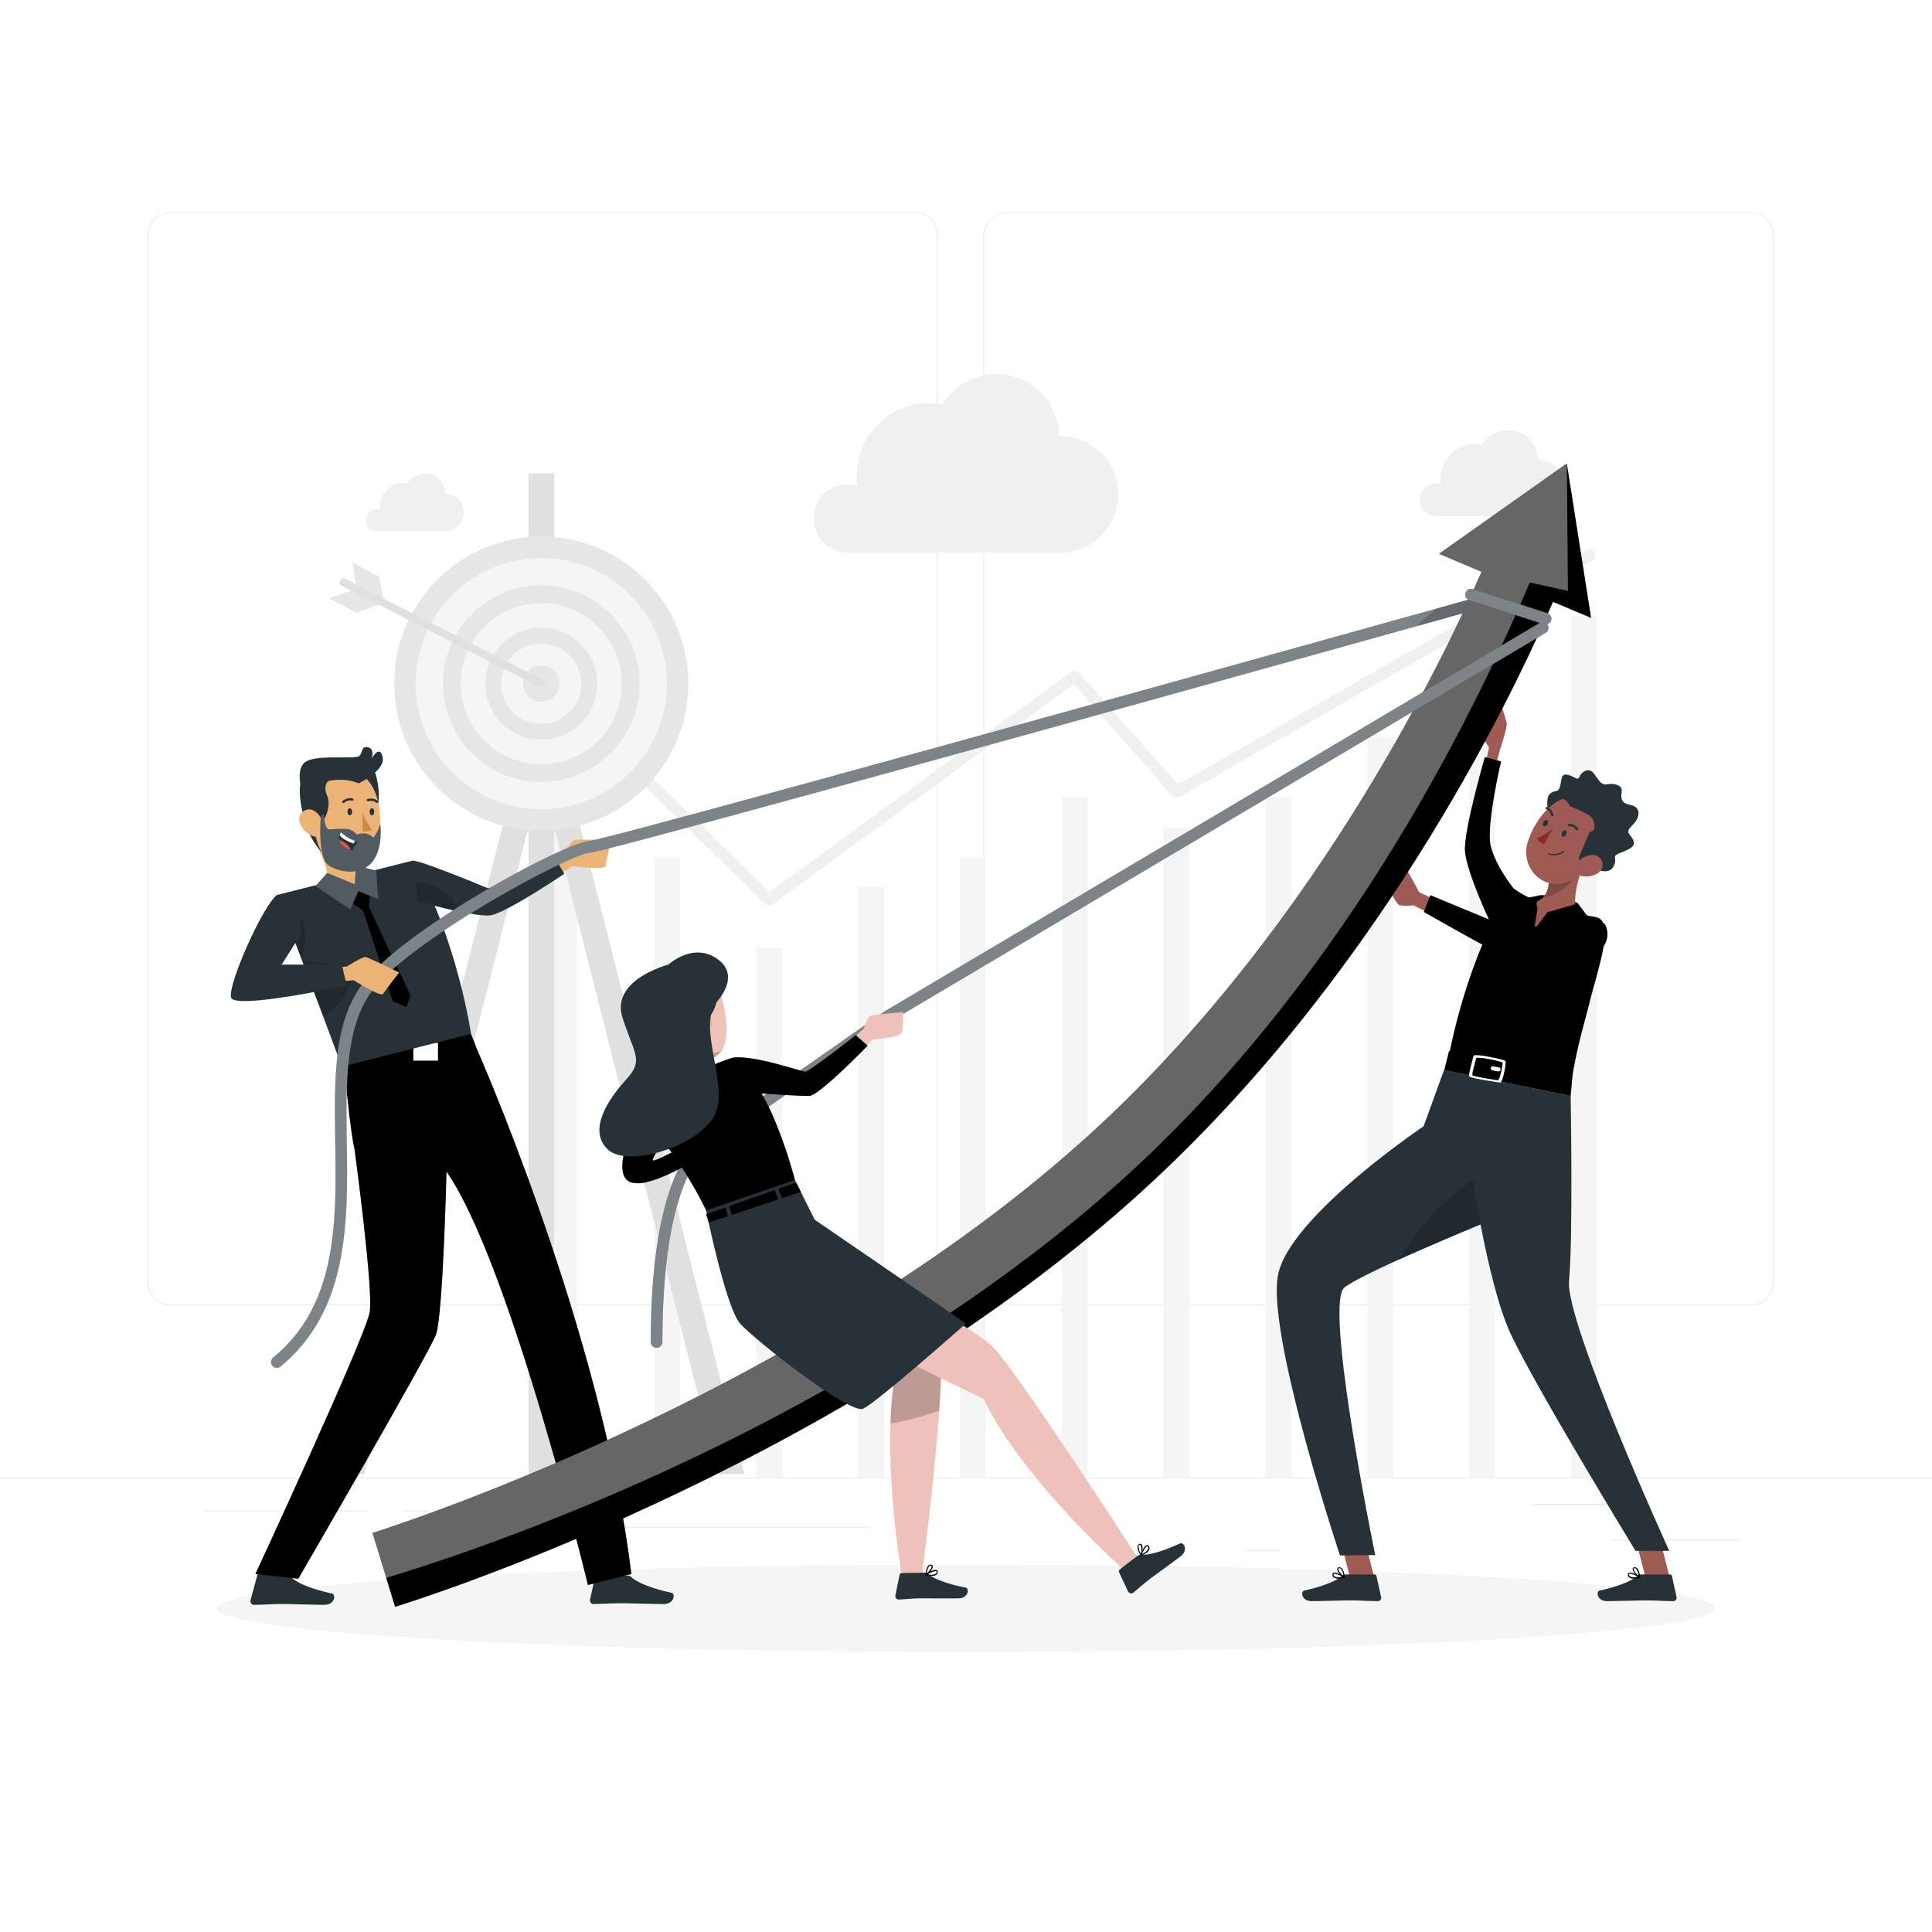 <svg class="animated" id="freepik_stories-team-goals" xmlns="http://www.w3.org/2000/svg" viewBox="0 0 500 500" version="1.1" xmlns:xlink="http://www.w3.org/1999/xlink" xmlns:svgjs="http://svgjs.com/svgjs"><style>svg#freepik_stories-team-goals:not(.animated) .animable {opacity: 0;}svg#freepik_stories-team-goals.animated #freepik--background-complete--inject-2 {animation: 1s 1 forwards cubic-bezier(.36,-0.01,.5,1.38) lightSpeedRight;animation-delay: 0s;}svg#freepik_stories-team-goals.animated #freepik--Shadow--inject-2 {animation: 1s 1 forwards cubic-bezier(.36,-0.01,.5,1.38) slideRight;animation-delay: 0s;}svg#freepik_stories-team-goals.animated #freepik--character-1--inject-2 {animation: 1s 1 forwards cubic-bezier(.36,-0.01,.5,1.38) zoomIn;animation-delay: 0s;}svg#freepik_stories-team-goals.animated #freepik--character-3--inject-2 {animation: 1s 1 forwards cubic-bezier(.36,-0.01,.5,1.38) slideUp;animation-delay: 0s;}svg#freepik_stories-team-goals.animated #freepik--Arrow--inject-2 {animation: 1s 1 forwards cubic-bezier(.36,-0.01,.5,1.38) zoomOut;animation-delay: 0s;}svg#freepik_stories-team-goals.animated #freepik--character-2--inject-2 {animation: 1s 1 forwards cubic-bezier(.36,-0.01,.5,1.38) lightSpeedLeft;animation-delay: 0s;}            @keyframes lightSpeedRight {              from {                transform: translate3d(50%, 0, 0) skewX(-20deg);                opacity: 0;              }              60% {                transform: skewX(10deg);                opacity: 1;              }              80% {                transform: skewX(-2deg);              }              to {                opacity: 1;                transform: translate3d(0, 0, 0);              }            }                    @keyframes slideRight {                0% {                    opacity: 0;                    transform: translateX(30px);                }                100% {                    opacity: 1;                    transform: translateX(0);                }            }                    @keyframes zoomIn {                0% {                    opacity: 0;                    transform: scale(0.5);                }                100% {                    opacity: 1;                    transform: scale(1);                }            }                    @keyframes slideUp {                0% {                    opacity: 0;                    transform: translateY(30px);                }                100% {                    opacity: 1;                    transform: inherit;                }            }                    @keyframes zoomOut {                0% {                    opacity: 0;                    transform: scale(1.5);                }                100% {                    opacity: 1;                    transform: scale(1);                }            }                    @keyframes lightSpeedLeft {              from {                transform: translate3d(-50%, 0, 0) skewX(20deg);                opacity: 0;              }              60% {                transform: skewX(-10deg);                opacity: 1;              }              80% {                transform: skewX(2deg);              }              to {                opacity: 1;                transform: translate3d(0, 0, 0);              }            }        </style><g id="freepik--background-complete--inject-2" class="animable" style="transform-origin: 250px 228.23px;"><rect y="382.4" width="500" height="0.25" style="fill: rgb(235, 235, 235); transform-origin: 250px 382.525px;" id="elfc6fqa0n6so" class="animable"></rect><rect x="416.78" y="398.49" width="33.12" height="0.25" style="fill: rgb(235, 235, 235); transform-origin: 433.34px 398.615px;" id="elsaxs0j031pl" class="animable"></rect><rect x="322.53" y="401.21" width="8.69" height="0.25" style="fill: rgb(235, 235, 235); transform-origin: 326.875px 401.335px;" id="elzhtxwtrcfp8" class="animable"></rect><rect x="396.59" y="389.21" width="19.19" height="0.25" style="fill: rgb(235, 235, 235); transform-origin: 406.185px 389.335px;" id="eli7u5eb1hroe" class="animable"></rect><rect x="52.46" y="390.89" width="43.19" height="0.25" style="fill: rgb(235, 235, 235); transform-origin: 74.055px 391.015px;" id="eln1jjqna00zo" class="animable"></rect><rect x="104.56" y="390.89" width="6.33" height="0.25" style="fill: rgb(235, 235, 235); transform-origin: 107.725px 391.015px;" id="elf3ltntqd7b" class="animable"></rect><rect x="131.47" y="395.11" width="93.68" height="0.25" style="fill: rgb(235, 235, 235); transform-origin: 178.31px 395.235px;" id="elmkhjx1r5hh" class="animable"></rect><path d="M237,337.8H43.91a5.71,5.71,0,0,1-5.7-5.71V60.66A5.71,5.71,0,0,1,43.91,55H237a5.71,5.71,0,0,1,5.71,5.71V332.09A5.71,5.71,0,0,1,237,337.8ZM43.91,55.2a5.46,5.46,0,0,0-5.45,5.46V332.09a5.46,5.46,0,0,0,5.45,5.46H237a5.47,5.47,0,0,0,5.46-5.46V60.66A5.47,5.47,0,0,0,237,55.2Z" style="fill: rgb(235, 235, 235); transform-origin: 140.46px 196.4px;" id="eldhg2wo8lzu" class="animable"></path><path d="M453.31,337.8H260.21a5.72,5.72,0,0,1-5.71-5.71V60.66A5.72,5.72,0,0,1,260.21,55h193.1A5.71,5.71,0,0,1,459,60.66V332.09A5.71,5.71,0,0,1,453.31,337.8ZM260.21,55.2a5.47,5.47,0,0,0-5.46,5.46V332.09a5.47,5.47,0,0,0,5.46,5.46h193.1a5.47,5.47,0,0,0,5.46-5.46V60.66a5.47,5.47,0,0,0-5.46-5.46Z" style="fill: rgb(235, 235, 235); transform-origin: 356.75px 196.4px;" id="elfdo00wddvhe" class="animable"></path><rect x="142.7" y="198.49" width="6.73" height="184.16" style="fill: rgb(245, 245, 245); transform-origin: 146.065px 290.57px;" id="el7xnjcudgbo9" class="animable"></rect><rect x="169.31" y="221.87" width="6.73" height="160.78" style="fill: rgb(245, 245, 245); transform-origin: 172.675px 302.26px;" id="eluzp2yawx1na" class="animable"></rect><rect x="195.67" y="245.25" width="6.73" height="137.4" style="fill: rgb(245, 245, 245); transform-origin: 199.035px 313.95px;" id="elgu7un3hhlff" class="animable"></rect><rect x="222.04" y="229.66" width="6.73" height="152.99" style="fill: rgb(245, 245, 245); transform-origin: 225.405px 306.155px;" id="el43yu8c4wcjb" class="animable"></rect><rect x="248.41" y="221.87" width="6.73" height="160.78" style="fill: rgb(245, 245, 245); transform-origin: 251.775px 302.26px;" id="elxc46jshvu3" class="animable"></rect><rect x="274.77" y="206.28" width="6.73" height="176.37" style="fill: rgb(245, 245, 245); transform-origin: 278.135px 294.465px;" id="elbq4bjvy5pp5" class="animable"></rect><rect x="301.14" y="214.08" width="6.73" height="168.57" style="fill: rgb(245, 245, 245); transform-origin: 304.505px 298.365px;" id="elcqnzf9x51cq" class="animable"></rect><rect x="327.51" y="206.28" width="6.73" height="176.37" style="fill: rgb(245, 245, 245); transform-origin: 330.875px 294.465px;" id="elt7sfziaoqn" class="animable"></rect><rect x="353.87" y="190.69" width="6.73" height="191.95" style="fill: rgb(245, 245, 245); transform-origin: 357.235px 286.665px;" id="el8l4ezgffu17" class="animable"></rect><rect x="380.24" y="175.11" width="6.73" height="207.54" style="fill: rgb(245, 245, 245); transform-origin: 383.605px 278.88px;" id="elb7mwcr7lwef" class="animable"></rect><rect x="406.6" y="159.52" width="6.73" height="223.13" style="fill: rgb(245, 245, 245); transform-origin: 409.965px 271.085px;" id="elf0vsn5uoo2o" class="animable"></rect><path d="M199,234.3a1.52,1.52,0,0,1-1-.43l-56.34-54.93a1.5,1.5,0,0,1,2.1-2.15l55.43,54.05,78.07-57a1.51,1.51,0,0,1,2,.22L304.82,203l105.8-60.62a1.5,1.5,0,1,1,1.49,2.61L305.25,206.23a1.51,1.51,0,0,1-1.87-.31l-25.46-28.8-78,56.89A1.5,1.5,0,0,1,199,234.3Z" style="fill: rgb(240, 240, 240); transform-origin: 277.037px 188.241px;" id="eljrajne6zn4c" class="animable"></path><polygon points="192.65 381.5 143.48 187.59 145.94 177.9 143.38 177.9 143.38 122.52 136.78 122.52 136.78 177.9 134.22 177.9 136.68 187.59 87.5 381.5 94.31 381.5 136.78 214.02 136.78 382.52 143.38 382.52 143.38 214.02 185.85 381.5 192.65 381.5" style="fill: rgb(224, 224, 224); transform-origin: 140.075px 252.52px;" id="el5u290kz5tmm" class="animable"></polygon><g id="eloswflfsp2q"><circle cx="140.08" cy="176.93" r="38.07" style="fill: rgb(230, 230, 230); transform-origin: 140.08px 176.93px; transform: rotate(-76.72deg);" class="animable"></circle></g><circle cx="140.08" cy="176.93" r="32.5" style="fill: rgb(245, 245, 245); transform-origin: 140.08px 176.93px;" id="el6cwmxu98lwt" class="animable"></circle><circle cx="140.08" cy="176.93" r="25.44" style="fill: rgb(230, 230, 230); transform-origin: 140.08px 176.93px;" id="el3ubgadjrwzk" class="animable"></circle><g id="elil01fqky7gn"><circle cx="140.08" cy="176.93" r="20.85" style="fill: rgb(245, 245, 245); transform-origin: 140.08px 176.93px; transform: rotate(-22.5deg);" class="animable"></circle></g><g id="ely05ngz4jco"><circle cx="140.08" cy="176.93" r="14.47" style="fill: rgb(230, 230, 230); transform-origin: 140.08px 176.93px; transform: rotate(-76.72deg);" class="animable"></circle></g><g id="elkeqz6kujca"><circle cx="140.08" cy="176.93" r="10.39" style="fill: rgb(245, 245, 245); transform-origin: 140.08px 176.93px; transform: rotate(-22.5deg);" class="animable"></circle></g><path d="M144.79,176.93a4.72,4.72,0,1,1-4.71-4.72A4.71,4.71,0,0,1,144.79,176.93Z" style="fill: rgb(230, 230, 230); transform-origin: 140.07px 176.93px;" id="elh1s705sov6t" class="animable"></path><polygon points="91.22 145.53 92.25 152.41 85.09 154.82 92.25 158.58 99.39 156.07 98.14 149.29 91.22 145.53" style="fill: rgb(230, 230, 230); transform-origin: 92.24px 152.055px;" id="el4j52toaji9q" class="animable"></polygon><path d="M140.08,177.93a1.07,1.07,0,0,1-.46-.11L88.39,151.56a1,1,0,0,1,.91-1.78L140.53,176a1,1,0,0,1,.44,1.34A1,1,0,0,1,140.08,177.93Z" style="fill: rgb(224, 224, 224); transform-origin: 114.474px 163.807px;" id="elayqflzg25s6" class="animable"></path><path d="M210.58,134.16a8.79,8.79,0,0,1,11.35-8.44,18.66,18.66,0,0,1,18.48-21.38,18.47,18.47,0,0,1,3.43.32,16.32,16.32,0,0,1,30.26,8.25h.28a15,15,0,1,1,0,30.08H219.14v0A8.81,8.81,0,0,1,210.58,134.16Z" style="fill: rgb(240, 240, 240); transform-origin: 250.005px 119.907px;" id="el3gdvic4m2dx" class="animable"></path><path d="M367.47,129.32a4.25,4.25,0,0,1,4.25-4.25,4.5,4.5,0,0,1,1.22.18,9.36,9.36,0,0,1-.1-1.3,9,9,0,0,1,10.66-8.85,7.87,7.87,0,0,1,14.58,4h.13a7.25,7.25,0,0,1,0,14.5H371.6A4.24,4.24,0,0,1,367.47,129.32Z" style="fill: rgb(240, 240, 240); transform-origin: 386.465px 122.471px;" id="elk2t74i331p" class="animable"></path><path d="M94.72,134.61a2.85,2.85,0,0,1,2.86-2.85,2.81,2.81,0,0,1,.82.12,6.4,6.4,0,0,1-.07-.88,6.05,6.05,0,0,1,6-6,6,6,0,0,1,1.12.11,5.28,5.28,0,0,1,9.8,2.67h.09a4.88,4.88,0,0,1,0,9.75H97.5A2.85,2.85,0,0,1,94.72,134.61Z" style="fill: rgb(240, 240, 240); transform-origin: 107.359px 130.044px;" id="elptwhow65ehe" class="animable"></path></g><g id="freepik--Shadow--inject-2" class="animable" style="transform-origin: 250px 416.24px;"><ellipse id="freepik--path--inject-2" cx="250" cy="416.24" rx="193.89" ry="11.32" style="fill: rgb(245, 245, 245); transform-origin: 250px 416.24px;" class="animable"></ellipse></g><g id="freepik--character-1--inject-2" class="animable" style="transform-origin: 224.151px 284.317px;"><path d="M138.38,225.56l6.86-3.92s2.64-4.07,3.43-4.26,9.49,0,9.49,0-1.31,5.64-1.45,6.75-8.44,0-8.44,0l-6.72,4Z" style="fill: rgb(235, 179, 118); transform-origin: 148.27px 222.713px;" id="elacguc2aenid" class="animable"></path><path d="M74.49,408l-7.18-1.43a.56.56,0,0,0-.55.44l-1.93,7.18a1,1,0,0,0,.73,1.13l.21,0c2.54,0,4.39-.2,7.57-.2,2,0,7.88.21,10.59.21s3.07-2.68,2-2.92c-5-1.09-8.72-2.59-10.31-4A1.58,1.58,0,0,0,74.49,408Z" style="fill: rgb(38, 50, 56); transform-origin: 75.653px 410.95px;" id="elm1oj82gb4hs" class="animable"></path><path d="M162.36,407.76h-7.84a.55.55,0,0,0-.55.44L152.69,414a1,1,0,0,0,.74,1.12l.21,0c2.54-.05,4.38-.2,7.57-.2,2,0,7.88.2,10.59.2s3.06-2.67,1.95-2.92c-5-1.08-8.72-2.59-10.31-4A1.49,1.49,0,0,0,162.36,407.76Z" style="fill: rgb(38, 50, 56); transform-origin: 163.51px 411.44px;" id="el8jokbwccx2d" class="animable"></path><path d="M88.33,275.67l33.2-8.42c7.53,16.44,35.16,83.94,41.86,140.1l-11.24,2.85s-19.9-82.82-36.59-107c0,0-.89,36.76-2.7,42.11-1.49,4.4-35.66,63.27-35.66,63.27l-11.1-1.25S94,347.25,95.64,339.76c1.16-5.1-3.92-42.56-3.92-42.56-.89-3.34-2.23-17.17-2.23-17.17S88.49,276.36,88.33,275.67Z" style="fill: rgb(0, 0, 0); transform-origin: 114.745px 338.725px;" id="eli6okslgpz5l" class="animable"></path><g id="elq096jz1v04a"><path d="M115.57,303.22a92.26,92.26,0,0,1,7.35,13.42c-2.3-12.94-9.43-25.47-9.43-25.47Z" style="isolation: isolate; opacity: 0.2; transform-origin: 118.205px 303.905px;" class="animable"></path></g><g id="elwbtyz8zx2iq"><path d="M88.33,275.67l33.2-8.42c7.53,16.44,35.16,83.94,41.86,140.1l-11.24,2.85s-19.9-82.82-36.59-107c0,0-.89,36.76-2.7,42.11-1.49,4.4-35.66,63.27-35.66,63.27l-11.1-1.25S94,347.25,95.64,339.76c1.16-5.1-3.92-42.56-3.92-42.56-.89-3.34-2.23-17.17-2.23-17.17S88.49,276.36,88.33,275.67Z" style="isolation: isolate; opacity: 0.3; transform-origin: 114.745px 338.725px;" class="animable"></path></g><path d="M146.05,226.13s-15.14,10.22-19.13,10.76c-1.59.22-4.87-.32-8.26-1-5.14-1.1-10.5-2.64-10.5-2.64l-.67-5.07-.71-5.42c1.2-.4,16.86,6,19.2,7s17.47-8,17.47-8Z" style="fill: rgb(38, 50, 56); transform-origin: 126.415px 229.35px;" id="eltlmfkag4alk" class="animable"></path><polygon points="99.23 273.33 100.21 277.17 89.49 280.03 88.49 276.05 99.23 273.33" id="eltxzppj9asm" class="animable" style="transform-origin: 94.35px 276.68px;"></polygon><polygon points="116.14 269.04 117.07 272.68 101.4 276.86 100.42 273.03 116.14 269.04" id="elkkvoojm2wb" class="animable" style="transform-origin: 108.745px 272.95px;"></polygon><polygon points="123.24 271.04 118.25 272.37 117.33 268.74 121.91 267.58 123.24 271.04" id="ellmoy0fncbfs" class="animable" style="transform-origin: 120.285px 269.975px;"></polygon><g id="elme3w0z8nfn"><rect x="106.97" y="269.89" width="6.38" height="4.6" style="fill: rgb(255, 255, 255); transform-origin: 110.16px 272.19px; transform: rotate(165.77deg);" class="animable"></rect></g><path d="M121.9,267.57l-33.42,8.48c-1.63-4.41-3.29-8.85-4.91-13.18-1.19-3.17-2.36-6.28-3.5-9.29q-.43-1.16-.87-2.28l-1-2.66q-1.11-2.92-2.14-5.63l-1.84-4.81-.87-2.28-1.65-4.3,35.09-8.9C118.36,242.91,121.9,267.57,121.9,267.57Z" style="fill: rgb(38, 50, 56); transform-origin: 96.8px 249.385px;" id="elhp5z25iman" class="animable"></path><path d="M84.44,230.76c3.61,1.73,10.27-1.32,10.27-1.32s2.21-2.44.89-3.52c-2.68.35-2.51-.53-3.48-1.9A7.89,7.89,0,0,1,91,221.18a16.06,16.06,0,0,1-.27-1.69L80.2,215.71C82.59,219.57,86.3,226.88,84.44,230.76Z" style="fill: rgb(235, 179, 118); transform-origin: 88.11px 223.501px;" id="elqk3m47uz5c" class="animable"></path><g id="elhzikhaowgzk"><path d="M83.4,219.16c1.9,5.05,6.56,5.2,8.72,4.86A7.89,7.89,0,0,1,91,221.18Z" style="isolation: isolate; opacity: 0.2; transform-origin: 87.76px 221.645px;" class="animable"></path></g><path d="M97.12,200s2.75,8.3-1.22,12.35-6.66-11.82-6.66-11.82Z" style="fill: rgb(38, 50, 56); transform-origin: 93.644px 206.506px;" id="elj3ipf5d7xh" class="animable"></path><path d="M83.92,221.39a7.85,7.85,0,0,0,9.39,1.48A8.76,8.76,0,0,0,97.55,218c.1-.28.19-.58.27-.88,1.34-5.59.5-14.82-5.59-17.3a8.51,8.51,0,0,0-11.73,8.5C80.86,214.55,80.78,218.21,83.92,221.39Z" style="fill: rgb(235, 179, 118); transform-origin: 89.423px 211.493px;" id="el9mqqzoq79s" class="animable"></path><path d="M89.93,210.09c0,.5.26.91.6.91s.59-.41.6-.91-.27-.92-.6-.92S89.93,209.58,89.93,210.09Z" style="fill: rgb(38, 50, 56); transform-origin: 90.53px 210.085px;" id="elfn53alu1mcw" class="animable"></path><path d="M95.65,210.09c0,.51.27.92.6.92s.59-.42.6-.92-.28-.91-.6-.91S95.65,209.61,95.65,210.09Z" style="fill: rgb(38, 50, 56); transform-origin: 96.25px 210.095px;" id="el6sw96xlm7iv" class="animable"></path><path d="M93.83,210.34a17.83,17.83,0,0,0,2.41,4.33,2.91,2.91,0,0,1-2.43.45Z" style="fill: rgb(213, 135, 69); transform-origin: 95.025px 212.777px;" id="el0ziuzu0knpc" class="animable"></path><path d="M97.74,207.75a.34.34,0,0,1-.31,0,2.38,2.38,0,0,0-2.11-.4.29.29,0,0,1-.21-.55h0a2.92,2.92,0,0,1,2.66.47.29.29,0,0,1,.08.41h0A.52.52,0,0,1,97.74,207.75Z" style="fill: rgb(38, 50, 56); transform-origin: 96.412px 207.226px;" id="ely368ciu3ste" class="animable"></path><path d="M88.8,207.82a.38.38,0,0,1-.16-.06.3.3,0,0,1,0-.42h0a2.94,2.94,0,0,1,2.63-.7.3.3,0,0,1,.2.36h0a.31.31,0,0,1-.37.21h0a2.35,2.35,0,0,0-2.06.58A.3.3,0,0,1,88.8,207.82Z" style="fill: rgb(38, 50, 56); transform-origin: 90.017px 207.201px;" id="elnwc4nfzv8r" class="animable"></path><path d="M85.06,200.6l.6,1.15c-2,.77-1.5,3.13-1,4.18,1,2.26-.15,5.89-1.84,7.4,0,0-.11-1-.94-.72s-.35,5.46,1.41,7.86c0,0-2.59-2.13-4.25-7.51-1.53-5-1.89-9.17-.94-11.17Z" style="fill: rgb(38, 50, 56); transform-origin: 81.618px 210.535px;" id="el9zyw76q6hx" class="animable"></path><path d="M77.78,213.44a5.91,5.91,0,0,0,3.39,3c2,.66,3-1.07,2.6-3-.42-1.69-1.93-4.14-4-3.95A2.64,2.64,0,0,0,77.78,213.44Z" style="fill: rgb(235, 179, 118); transform-origin: 80.64px 213.031px;" id="el6c11vba6nea" class="animable"></path><path d="M85,223.89c2.94,2.06,8.67,2.73,11.48-1s1.91-9.72,1.91-9.72a9.33,9.33,0,0,1-1.8,3.66C95,214.91,92.3,216,92.3,216a3.89,3.89,0,0,0-2.3-1.44c-1.31-.13-5,.09-5,.09-1.18-.75-1.23-4.09-1.23-4.09l-.72.6S82.05,221.82,85,223.89Z" style="fill: rgb(38, 50, 56); transform-origin: 90.707px 218.062px;" id="ellm2dpmd0stc" class="animable"></path><path d="M92.86,202.72s7-3.4,6.17-6.8-2.87.48-2.87.48.94-2.58-.9-3S94,194.63,93,195.62s-10.7-.45-13.83,1.49-.74,8.65-.74,8.65A13.46,13.46,0,0,1,92.86,202.72Z" style="fill: rgb(38, 50, 56); transform-origin: 88.328px 199.546px;" id="elzqb93iydmm" class="animable"></path><g id="el1ng5dr9s9gb"><path d="M85,223.89c2.94,2.06,8.67,2.73,11.48-1s1.91-9.72,1.91-9.72a9.33,9.33,0,0,1-1.8,3.66C95,214.91,92.3,216,92.3,216a3.89,3.89,0,0,0-2.3-1.44c-1.31-.13-5,.09-5,.09-1.18-.75-1.23-4.09-1.23-4.09l-.72.6S82.05,221.82,85,223.89Z" style="fill: rgb(255, 255, 255); opacity: 0.2; transform-origin: 90.707px 218.062px;" class="animable"></path></g><path d="M92.6,217.9a18.4,18.4,0,0,0-1.45,2.27L90.7,220c-2-.73-2.72-1.73-2.88-2.63a2.84,2.84,0,0,1,.11-1.3,2.91,2.91,0,0,1,.31-.69,10.18,10.18,0,0,0,3.68,2.25C92.33,217.81,92.6,217.9,92.6,217.9Z" style="fill: rgb(38, 50, 56); transform-origin: 90.195px 217.775px;" id="elnknd5perctl" class="animable"></path><path d="M91.92,217.64l-.45.66c-1.9-.69-3.15-1.43-3.54-2.22a2.91,2.91,0,0,1,.31-.69A10.18,10.18,0,0,0,91.92,217.64Z" style="fill: rgb(255, 255, 255); transform-origin: 89.925px 216.845px;" id="elok6h16lg6x" class="animable"></path><path d="M90.7,220c-2-.73-2.72-1.73-2.88-2.63a7.15,7.15,0,0,1,2.09,1.26A2.57,2.57,0,0,1,90.7,220Z" style="fill: rgb(222, 87, 83); transform-origin: 89.26px 218.685px;" id="eltpzxm80mwu" class="animable"></path><polygon points="96.03 229.45 95.44 234.63 106.24 257.64 105.17 260.69 101.64 259.06 93.94 235.59 88.28 231.76 92.4 229.5 96.03 229.45" style="fill: rgb(0, 0, 0); transform-origin: 97.26px 245.07px;" id="elmzm9izbk7yl" class="animable"></polygon><polygon points="84.68 225.91 91.83 228.86 92.12 224.02 97.39 225.32 97.84 232.69 92.77 230.62 90.65 235.34 81.64 229.32 84.68 225.91" style="fill: rgb(38, 50, 56); transform-origin: 89.74px 229.68px;" id="el7lovilntgtp" class="animable"></polygon><g id="el1tr7fqbmta9"><polygon points="84.68 225.91 91.83 228.86 92.12 224.02 97.39 225.32 97.84 232.69 92.77 230.62 90.65 235.34 81.64 229.32 84.68 225.91" style="fill: rgb(255, 255, 255); opacity: 0.2; transform-origin: 89.74px 229.68px;" class="animable"></polygon></g><g id="elxbtnduvexb9"><path d="M78.19,248.64q-1.11-2.92-2.14-5.63l-1.84-4.81-.87-2.28c1-.49,3.55-.2,4.26,1C80.2,241.46,78.19,248.64,78.19,248.64Z" style="isolation: isolate; opacity: 0.2; transform-origin: 76.136px 242.167px;" class="animable"></path></g><g id="ely6gu82xb9un"><path d="M90.72,253.72a13.37,13.37,0,0,1-7.15,9.15c-1.19-3.17-2.36-6.28-3.5-9.29q-.43-1.16-.87-2.28l-1-2.66,11.58,1.47Z" style="isolation: isolate; opacity: 0.2; transform-origin: 84.46px 255.755px;" class="animable"></path></g><g id="el8my4qz4wauy"><path d="M118.66,235.85c-5.14-1.1-10.5-2.64-10.5-2.64l-.67-5.07S116.94,229.15,118.66,235.85Z" style="isolation: isolate; opacity: 0.2; transform-origin: 113.075px 231.995px;" class="animable"></path></g><path d="M71.69,354a1.5,1.5,0,0,1-1-2.66c16.69-13.7,16.37-35.17,16.06-55.94-.24-15.66-.46-30.46,6.91-40.52,10.34-14.14,51.93-36.57,58.82-37.21,4.93-.49,155.3-42.28,234.13-64.31a1.5,1.5,0,0,1,.81,2.89c-9.33,2.61-228.48,63.84-234.66,64.41-5.93.55-47.1,22.89-56.68,36-6.77,9.25-6.56,23.56-6.33,38.7.3,20.48.65,43.7-17.16,58.31A1.48,1.48,0,0,1,71.69,354Z" style="fill: rgb(38, 50, 56); transform-origin: 229.328px 253.653px;" id="el2yl7kqagexs" class="animable"></path><g id="elu2w2hnfcewr"><path d="M387.47,156.24,366.91,162c-56.55,15.78-209,58.2-214.1,58.67-5.93.55-47.1,22.89-56.68,36-6.77,9.25-6.56,23.56-6.33,38.7.3,20.48.65,43.7-17.16,58.31a1.48,1.48,0,0,1-1,.34,1.5,1.5,0,0,1-1-2.66c16.69-13.7,16.37-35.17,16.06-55.94-.24-15.66-.46-30.46,6.91-40.52,10.34-14.14,51.93-36.57,58.82-37.21,4.64-.46,137.86-37.44,219.28-60.16l14.85-4.15a1.5,1.5,0,0,1,.81,2.89Z" style="fill: rgb(255, 255, 255); opacity: 0.4; transform-origin: 229.276px 253.673px;" class="animable"></path></g><g id="el5l0x84fjn4v"><path d="M387.47,156.24,366.91,162a26.8,26.8,0,0,1,4.9-4.48l14.85-4.15a1.5,1.5,0,0,1,.81,2.89Z" style="isolation: isolate; opacity: 0.2; transform-origin: 377.738px 157.657px;" class="animable"></path></g><path d="M81.91,250.8l7.86-.69s4.11-2.6,4.9-2.43,8.62,4,8.62,4-3.55,4.57-4.14,5.52-7.66-3.53-7.66-3.53l-7.79.83Z" style="fill: rgb(235, 179, 118); transform-origin: 92.6px 252.502px;" id="el843kxghftdf" class="animable"></path><path d="M71.69,231.62c-3.57,2.55-12.87,23.34-11.88,26.55s29.93-3.12,29.93-3.12l-1.28-5.41H72.89l3.7-5.84s2.28-2.22.88-7.38C76.46,232.7,71.69,231.62,71.69,231.62Z" style="fill: rgb(38, 50, 56); transform-origin: 74.738px 245.349px;" id="el7l2p71sfwhu" class="animable"></path></g><g id="freepik--character-3--inject-2" class="animable" style="transform-origin: 382.172px 298.495px;"><path d="M373.21,233.71l-5.93-2.81s-3-5.74-3.88-6.66-5.13,2.65-5.13,3.27,3.08,6.42,3.88,6.77a12.35,12.35,0,0,0,3.59,0l5.64,2.73Z" style="fill: rgb(159, 91, 83); transform-origin: 365.74px 230.55px;" id="elyhgkh0guk2a" class="animable"></path><path d="M387.05,198.14l1.19-4.25s1.88-5.54,1.68-6.82a33,33,0,0,0-1.42-4.45s-5.2,6.33-5.2,7.12,2.06,3.66,2.06,3.66l-1,4.74Z" style="fill: rgb(159, 91, 83); transform-origin: 386.617px 190.38px;" id="elk16xndg9van" class="animable"></path><path d="M391.62,229.8s-4.48-5.57-5.8-10.75,2.67-22,2.67-22l-4.21-1.12s-5,17.21-5.17,23.49,9.17,24.71,9.17,24.71Z" style="fill: rgb(0, 0, 0); transform-origin: 385.364px 220.03px;" id="elwx8mm15qubs" class="animable"></path><g id="elotsxnxebe3j"><path d="M388.91,241.36l-.64,2.73s-3.22-6.35-5.85-12.87a16.38,16.38,0,0,1,5.91,7.91A14.09,14.09,0,0,1,388.91,241.36Z" style="isolation: isolate; opacity: 0.2; transform-origin: 385.665px 237.655px;" class="animable"></path></g><path d="M415.34,242a24.16,24.16,0,0,1-.42,3.46c-.46,2.5-1.24,5.45-2.13,8.7-.48,1.71-1,3.54-1.46,5.47-2.23,8.67-3.44,12.12-5.09,23.19l-31.65-7.51a151.78,151.78,0,0,1,7.79-27.75c.92-2.39,2-4.78,3.09-7.14a72.61,72.61,0,0,1,6.15-10.6s5.12,4.68,21.2,7.49C414.77,237.61,415.44,239.31,415.34,242Z" style="fill: rgb(0, 0, 0); transform-origin: 394.97px 256.32px;" id="elz183anjjrm" class="animable"></path><g id="el2omoimzpaw2"><path d="M411.36,238.39c0,1,3.79,5.76,3.56,7-.43.29-.94.61-1.52,1-10.71,6.23-24.76,3.07-31,1.14.92-2.39,3-6.78,4.08-9.14l7.51,1.67S406.27,237.26,411.36,238.39Z" style="isolation: isolate; opacity: 0.2; transform-origin: 398.665px 244.093px;" class="animable"></path></g><path d="M398.49,231.71c1.15-.44,10.59,1.91,9.89,2.11s-4.22,11-9.15,10.19S394.39,233.27,398.49,231.71Z" style="fill: rgb(0, 0, 0); transform-origin: 401.943px 237.854px;" id="el7q7hfq5xqe8" class="animable"></path><polygon points="355.75 408.66 349.81 409.95 346.34 396.29 352.29 395 355.75 408.66" style="fill: rgb(159, 91, 83); transform-origin: 351.045px 402.475px;" id="el42yn9hkgk1y" class="animable"></polygon><path d="M348.33,407.47h7.39a.52.52,0,0,1,.51.42l1.2,5.41a.89.89,0,0,1-.69,1.07l-.2,0c-2.39,0-4.13-.19-7.13-.19-1.85,0-7.43.19-10,.19s-2.88-2.52-1.84-2.75c4.69-1,8.22-2.44,9.72-3.78A1.43,1.43,0,0,1,348.33,407.47Z" style="fill: rgb(38, 50, 56); transform-origin: 347.233px 410.919px;" id="elrd60ffw53g" class="animable"></path><path d="M346.32,408.54a1.85,1.85,0,0,1-1.17-.31.84.84,0,0,1-.3-.77.43.43,0,0,1,.24-.41c.68-.35,2.64.86,2.86,1a.13.13,0,0,1,.07.14.14.14,0,0,1-.11.12A7.18,7.18,0,0,1,346.32,408.54Zm-.91-1.26a.28.28,0,0,0-.18,0s-.09.05-.1.17a.59.59,0,0,0,.2.51,2.93,2.93,0,0,0,2.16.11A5.79,5.79,0,0,0,345.41,407.28Z" style="fill: rgb(0, 0, 0); transform-origin: 346.432px 407.766px;" id="elf4kncxp9yr6" class="animable"></path><path d="M347.87,408.32h-.07c-.62-.34-1.84-1.68-1.72-2.32a.48.48,0,0,1,.47-.38.76.76,0,0,1,.61.19c.7.57.85,2.32.86,2.4a.14.14,0,0,1-.07.13A.08.08,0,0,1,347.87,408.32Zm-1.22-2.47h-.07c-.19,0-.2.11-.21.15-.08.4.7,1.41,1.32,1.88A3.37,3.37,0,0,0,347,406,.48.48,0,0,0,346.65,405.85Z" style="fill: rgb(0, 0, 0); transform-origin: 347.046px 406.978px;" id="ela17kz7io1go" class="animable"></path><path d="M406.5,283.65s-5.13,24.46-17.13,31a12.76,12.76,0,0,1-4.45,1.51s-12.17,5-22.69,9.73c-6.4,2.89-12.19,5.71-14.26,7.29-5.48,4.17,7.94,69.27,7.94,69.27l-9.12.1s-19.19-57.64-16-72.77,37.63-38.29,37.63-38.29l5.3-14.58Z" style="fill: rgb(38, 50, 56); transform-origin: 368.466px 339.73px;" id="elm80cc3vgvjb" class="animable"></path><g id="el4bvo0cgoily"><path d="M389.37,314.68a12.76,12.76,0,0,1-4.45,1.51s-12.17,5-22.69,9.73c6.77-12.45,18.84-20.54,18.84-20.54Z" style="isolation: isolate; opacity: 0.2; transform-origin: 375.8px 315.65px;" class="animable"></path></g><polygon points="432.21 408.66 426.27 409.95 422.8 396.29 428.75 395 432.21 408.66" style="fill: rgb(159, 91, 83); transform-origin: 427.505px 402.475px;" id="elotkile4rskc" class="animable"></polygon><path d="M424.79,407.47h7.39a.52.52,0,0,1,.51.42l1.2,5.41a.89.89,0,0,1-.69,1.07l-.2,0c-2.39,0-4.13-.19-7.13-.19-1.85,0-7.43.19-10,.19s-2.88-2.52-1.84-2.75c4.69-1,8.22-2.44,9.72-3.78A1.43,1.43,0,0,1,424.79,407.47Z" style="fill: rgb(38, 50, 56); transform-origin: 423.693px 410.919px;" id="elxzrm38mm1a" class="animable"></path><path d="M422.78,408.54a1.85,1.85,0,0,1-1.17-.31.84.84,0,0,1-.3-.77.43.43,0,0,1,.24-.41c.68-.35,2.64.86,2.86,1a.13.13,0,0,1,.07.14.14.14,0,0,1-.11.12A7.18,7.18,0,0,1,422.78,408.54Zm-.91-1.26a.28.28,0,0,0-.18,0s-.09.05-.1.17a.59.59,0,0,0,.2.51,2.93,2.93,0,0,0,2.16.11A5.79,5.79,0,0,0,421.87,407.28Z" style="fill: rgb(0, 0, 0); transform-origin: 422.892px 407.766px;" id="elneiwq2287cj" class="animable"></path><path d="M424.33,408.32h-.07c-.62-.34-1.84-1.68-1.72-2.32a.48.48,0,0,1,.47-.38.76.76,0,0,1,.61.19c.7.57.85,2.32.86,2.4a.14.14,0,0,1-.07.13A.08.08,0,0,1,424.33,408.32Zm-1.22-2.47H423c-.19,0-.2.11-.21.15-.08.4.7,1.41,1.32,1.88a3.37,3.37,0,0,0-.72-1.9A.48.48,0,0,0,423.11,405.85Z" style="fill: rgb(0, 0, 0); transform-origin: 423.506px 406.978px;" id="el4kyxfnkray7" class="animable"></path><path d="M408.55,236.89c-1.49,1-8.36.62-8.36.62L397,241l-.31-5.77s-2.15-.89-1.56-1.51a5.63,5.63,0,0,0,4.14-1.39c1.39-1.36,1.66-3.55,1.64-5.72,0,0,0-.06,0-.08h0l5.87-3,4.06-2.09C408.93,225.56,406.2,233.29,408.55,236.89Z" style="fill: rgb(159, 91, 83); transform-origin: 402.934px 231.22px;" id="elun3c3gntdt8" class="animable"></path><g id="elf3fv2rk3f5e"><path d="M408.72,224.9c-1.94,4.91-7,7.1-9.49,7.42,1.39-1.36,1.66-3.55,1.64-5.72a.28.28,0,0,0,0-.09l5.87-3C406.75,224.31,409,224.15,408.72,224.9Z" style="isolation: isolate; opacity: 0.2; transform-origin: 403.987px 227.915px;" class="animable"></path></g><path d="M412.45,224.7s3.81,2,5.08-.39-.54-2.53,1.33-3.39,4.53-1.46,3.92-3.27-2.5-2-.4-4,2.56-4.82-.58-5.37-1.94-3-2.1-4-1.92-1.7-3.83-1.3-2.71-2.43-3.89-3.31-2.81.2-3.24,1.39-1.56-.39-3.24-.59-1.29,1.57-1.81,3.22-1.55.58-2.75,1.94S399.63,216.27,412.45,224.7Z" style="fill: rgb(38, 50, 56); transform-origin: 412.242px 212.416px;" id="elxjm7voz5ekm" class="animable"></path><path d="M414.11,219c-2.87,4.5-4.5,7.47-7.72,8.93a9.57,9.57,0,0,1-1.34.5c-6.26,1.84-11.42-4.19-9.77-10.16a20.62,20.62,0,0,1,1.2-3.14c2.24-4.69,6.55-9.49,11.7-8.86a8.23,8.23,0,0,1,7.24,9.13A8.34,8.34,0,0,1,414.11,219Z" style="fill: rgb(159, 91, 83); transform-origin: 405.222px 217.49px;" id="elk96qagairsj" class="animable"></path><path d="M405.3,216c-.21.45-.66.65-.94.5s-.31-.64-.08-1.06.67-.65.94-.5S405.54,215.59,405.3,216Z" style="fill: rgb(38, 50, 56); transform-origin: 404.79px 215.722px;" id="elijxtcdn98qg" class="animable"></path><path d="M400.45,213.33a.76.76,0,0,1-.94.49c-.27-.16-.31-.63-.07-1.06s.66-.65.94-.49S400.68,212.92,400.45,213.33Z" style="fill: rgb(38, 50, 56); transform-origin: 399.945px 213.035px;" id="ellhh7x9hkqqd" class="animable"></path><path d="M401.88,214.4a17.74,17.74,0,0,1-4.09,2.52,2.82,2.82,0,0,0,1.84,1.53Z" style="fill: rgb(137, 43, 41); transform-origin: 399.835px 216.425px;" id="el5zuh5bk5ah" class="animable"></path><path d="M408.2,214.88a.3.3,0,0,1-.28-.11,2.28,2.28,0,0,0-1.82-1,.29.29,0,1,1,0-.57h0a2.82,2.82,0,0,1,2.31,1.23.28.28,0,0,1-.05.4h0A.35.35,0,0,1,408.2,214.88Z" style="fill: rgb(38, 50, 56); transform-origin: 407.114px 214.039px;" id="el91d5l29flfv" class="animable"></path><path d="M400.8,221.13h0a4.39,4.39,0,0,0,4-.67.16.16,0,0,0,0-.21.15.15,0,0,0-.21,0h0a4.23,4.23,0,0,1-3.74.6.13.13,0,0,0-.18.09v0a.13.13,0,0,0,.09.18Z" style="fill: rgb(38, 50, 56); transform-origin: 402.749px 220.776px;" id="elh1x2zxlkkih" class="animable"></path><path d="M400,209.18a.32.32,0,0,1,0-.17.29.29,0,0,1,.38-.14h0a2.86,2.86,0,0,1,1.64,2.07.29.29,0,0,1-.25.32h0a.29.29,0,0,1-.32-.25h0a2.31,2.31,0,0,0-1.32-1.61A.32.32,0,0,1,400,209.18Z" style="fill: rgb(38, 50, 56); transform-origin: 401.005px 210.053px;" id="el2n3n8vdlcdg" class="animable"></path><path d="M404.12,206.69c1.46.18,2.18,2,2.18,2a32.68,32.68,0,0,1,5.1,2.38,3.44,3.44,0,0,1,1.18,3.43c-.05.48-1.23.92-1.23.92s-2.16,5.1-2.75,6.51l.3,4.71a24.91,24.91,0,0,0,9.17-10.33c3.41-7.1-10.82-13.35-10.82-13.35Z" style="fill: rgb(38, 50, 56); transform-origin: 411.359px 214.8px;" id="el52ha757b76l" class="animable"></path><path d="M413.25,226.12a5.74,5.74,0,0,1-4.35.48c-1.93-.58-1.82-2.56-.39-3.83,1.28-1.1,3.85-2.19,5.34-.91A2.55,2.55,0,0,1,413.25,226.12Z" style="fill: rgb(159, 91, 83); transform-origin: 411.093px 224.054px;" id="elrt7twbq5xy" class="animable"></path><path d="M408.38,233.82l-7.95,2.29L397,240.76l.93-5.69s-.85-1.31.56-3.36l-4.84,1-2.92,4.88,5.68-1.33.39,5.67,3.31-3.9,2.71,4.28,8.06-5.11Z" style="fill: rgb(0, 0, 0); transform-origin: 400.805px 237.01px;" id="el3l83hhgh8md" class="animable"></path><g id="ely6uksynl9ah"><path d="M408.38,233.82l-7.95,2.29L397,240.76l.93-5.69s-.85-1.31.56-3.36l-4.84,1-2.92,4.88,5.68-1.33.39,5.67,3.31-3.9,2.71,4.28,8.06-5.11Z" style="isolation: isolate; opacity: 0.2; transform-origin: 400.805px 237.01px;" class="animable"></path></g><polygon points="375.01 272 373.77 276.94 406.49 283.65 406.98 278.16 375.01 272" id="el8tf359goyzb" class="animable" style="transform-origin: 390.375px 277.825px;"></polygon><path d="M389.62,274.59c-.26-.37-7.54-1.94-8.23-1.42,0,0-1.41,4.87-1.17,5.38s7.32,1.5,8,1.64S389.88,275,389.62,274.59Zm-2,5c-.54-.11-6.36-.92-6.56-1.34s1-4.42,1-4.42c.57-.43,6.55.86,6.76,1.16S388.16,279.65,387.62,279.54Z" style="fill: rgb(255, 255, 255); transform-origin: 384.928px 276.629px;" id="elngvvvl38k2h" class="animable"></path><path d="M387.9,276.25l-1.45-.3a.54.54,0,0,0-.62.38v0a.54.54,0,0,0,.42.68l1.45.28a.54.54,0,0,0,.21-1.06Z" style="fill: rgb(255, 255, 255); transform-origin: 387.076px 276.62px;" id="elggmiucqumff" class="animable"></path><path d="M406.49,283.65s.63,37-.41,47.8S432,401.36,432,401.36h-8.73s-26.45-43.28-32.51-56.6-10.54-45.1-10.54-45.1Z" style="fill: rgb(38, 50, 56); transform-origin: 406.11px 342.505px;" id="elrtjiee1eeoe" class="animable"></path><path d="M415.45,239.4c-1.35-3.06-22.08,1.47-23.95.94s-21.33-8.68-21.33-8.68L368.48,236s17.45,10,21.27,11.58,19.09.82,23-.87A5.38,5.38,0,0,0,415.45,239.4Z" style="fill: rgb(0, 0, 0); transform-origin: 392.24px 240.052px;" id="el09x88r6lx9bj" class="animable"></path></g><g id="freepik--Arrow--inject-2" class="animable" style="transform-origin: 254.08px 267.89px;"><path d="M411.78,159.93l-6.28-40-33.08,23.39,11,4.66c-10.62,24.34-45.07,95.65-104.35,148.23C203.38,363.36,97.44,396.4,96.38,396.72l5.86,19.13c4.5-1.38,111.08-34.58,190.14-104.71,63-55.88,98.42-129.58,109.54-155.38Z" style="fill: rgb(0, 0, 0); transform-origin: 254.08px 267.89px;" id="elqihuctwmjud" class="animable"></path><g id="el3xke4v1vhj"><path d="M405.78,152.93l-.28-33-33.08,23.39,11,4.66c-10.62,24.34-45.07,95.65-104.35,148.23C203.38,363.36,97.44,396.4,96.38,396.72l1.86,12.13c4.5-1.38,111.08-31.58,190.14-101.71,63-55.88,96.42-130.58,107.54-156.38Z" style="fill: rgb(255, 255, 255); isolation: isolate; opacity: 0.4; transform-origin: 251.08px 264.39px;" class="animable"></path></g><path d="M400,161.62a1.47,1.47,0,0,1-.46-.07l-19.21-6.21a1.5,1.5,0,1,1,.92-2.85l19.21,6.2a1.5,1.5,0,0,1-.46,2.93Z" style="fill: rgb(38, 50, 56); transform-origin: 390.357px 157.004px;" id="el5doa77wdz45" class="animable"></path><g id="el7oxi07ly9ma"><path d="M400,161.62a1.47,1.47,0,0,1-.46-.07l-19.21-6.21a1.5,1.5,0,1,1,.92-2.85l19.21,6.2a1.5,1.5,0,0,1-.46,2.93Z" style="fill: rgb(255, 255, 255); opacity: 0.4; transform-origin: 390.357px 157.004px;" class="animable"></path></g></g><g id="freepik--character-2--inject-2" class="animable" style="transform-origin: 277.944px 287.47px;"><path d="M169.93,348.82a1.5,1.5,0,0,1-1.5-1.5c0-47.74,13.87-54,16.47-54.77L229,261.7l.1-.06L398.52,161.18a1.5,1.5,0,0,1,1.53,2.58L230.71,264.19l-44.31,31a1.59,1.59,0,0,1-.63.26c-.11,0-14.34,3.5-14.34,51.9A1.5,1.5,0,0,1,169.93,348.82Z" style="fill: rgb(38, 50, 56); transform-origin: 284.597px 254.902px;" id="elgdjy8vny9zb" class="animable"></path><g id="eluha51qsw5ak"><path d="M169.93,348.82a1.5,1.5,0,0,1-1.5-1.5c0-47.74,13.87-54,16.47-54.77L229,261.7l.1-.06L398.52,161.18a1.5,1.5,0,0,1,1.53,2.58L230.71,264.19l-44.31,31a1.59,1.59,0,0,1-.63.26c-.11,0-14.34,3.5-14.34,51.9A1.5,1.5,0,0,1,169.93,348.82Z" style="fill: rgb(255, 255, 255); opacity: 0.4; transform-origin: 284.597px 254.902px;" class="animable"></path></g><path d="M181.45,299.28s-7.71,5-13.57,6.51a8.42,8.42,0,0,1-4.49.25c-4.36-1.38-1.77-9.82.83-15.15.42-.87.84-1.65,1.23-2.31l7.62,4.71s-4.62,6.59-4.09,7,7.65-3.56,8-3.69S181.45,299.28,181.45,299.28Z" style="fill: rgb(0, 0, 0); transform-origin: 171.249px 297.407px;" id="elkj8rtm1ax7" class="animable"></path><g id="eluo97u2pouy"><path d="M181.45,299.28s-7.71,5-13.57,6.51a93.34,93.34,0,0,1-3.66-14.9c.42-.87.84-1.65,1.23-2.31l7.62,4.71s-4.62,6.59-4.09,7,7.65-3.56,8-3.69S181.45,299.28,181.45,299.28Z" style="isolation: isolate; opacity: 0.2; transform-origin: 172.835px 297.185px;" class="animable"></path></g><path d="M219,270.26l4.52-4A15,15,0,0,1,225,263c.49-.41,8.72-1.05,8.72-1.05s.16,4.35-.49,5.48-7.37,1.62-7.37,1.62l-3.6,3.47Z" style="fill: rgb(238, 193, 187); transform-origin: 226.369px 267.235px;" id="elva5cfv70yh" class="animable"></path><path d="M243.08,365.05c-1.29,18.56-4.74,44.9-4.74,44.9l-4.44,1s-4.1-22.05-3.45-42.51a97.91,97.91,0,0,1,1.26-13.31s-15.38-5.91-26.06-11.2c-5.1-2.52-9.13-4.91-9.9-6.45-2.38-4.75,8.44-15.91,8.44-15.91.34.27,6.87,4.43,14.47,9.36,10.09,6.54,22.06,14.44,24,16.41C243.82,348.47,243.72,355.79,243.08,365.05Z" style="fill: rgb(238, 193, 187); transform-origin: 219.479px 366.26px;" id="elat9j20hx0n" class="animable"></path><g id="ely21jf0j957d"><path d="M243.08,365.05a75.15,75.15,0,0,1-12.63,3.37,97.91,97.91,0,0,1,1.26-13.31s-15.38-5.91-26.06-11.2l13-13c10.09,6.54,22.06,14.44,24,16.41C243.82,348.47,243.72,355.79,243.08,365.05Z" style="isolation: isolate; opacity: 0.2; transform-origin: 224.6px 349.665px;" class="animable"></path></g><path d="M208.46,318.47s42.67,24.53,48.47,30.07,39.28,57.31,39.28,57.31l-2.82,2.69S265.59,384.68,254.5,362l-46-22.23Z" style="fill: rgb(238, 193, 187); transform-origin: 252.335px 363.505px;" id="elt9zlby4n6k" class="animable"></path><path d="M176,273.18a1.19,1.19,0,0,0,.22.12,9,9,0,0,0,3.4,1.11c3.48.31,5.72-.47,7-2.21h0c1.78-2.58,1.74-6.7.76-11.55a18.55,18.55,0,0,0-1.87-5.56s0-.07,0-.08l-.12-.2a6.72,6.72,0,0,0-5.47-3.38,13.37,13.37,0,0,0-2.93.08C167.49,252.74,168,268.76,176,273.18Z" style="fill: rgb(238, 193, 187); transform-origin: 178.992px 262.93px;" id="elauvn8umfqu" class="animable"></path><g id="elgr4yt1namgc"><path d="M176.26,273.3a8.74,8.74,0,0,0,3.39,1c3.47.31,5.7-.59,7-2.34a9.67,9.67,0,0,1-6.11.35A5,5,0,0,0,176.26,273.3Z" style="isolation: isolate; opacity: 0.2; transform-origin: 181.455px 273.16px;" class="animable"></path></g><path d="M175.62,281.12c-.83,2.68,2.6,4.1,2.6,4.1,6-2,7.35-4.93,7.35-4.93-4.6-3-2.58-9.94-2.58-9.94l-1,.4-7,.74s1.59,3.83,1.77,4.69v0C177.64,280.69,175.62,281.12,175.62,281.12Z" style="fill: rgb(235, 179, 118); transform-origin: 180.28px 277.785px;" id="el9ptj8p7utps" class="animable"></path><path d="M185.57,255s1.46,6.61-4.47,10.36c0,0-1.75,7.33-5.74,8-5.44.9-11.33-6.19-10.55-14.37C165.83,248.41,181.25,245.4,185.57,255Z" style="fill: rgb(38, 50, 56); transform-origin: 175.235px 261.32px;" id="eltswzw08a5u" class="animable"></path><path d="M184,263c-.15-1-1.23-2.68-2.82-2.21s-2,4.74,2.26,5.09C184.09,266,184.35,265.2,184,263Z" style="fill: rgb(235, 179, 118); transform-origin: 182.108px 263.3px;" id="elc2qc7mtwuj" class="animable"></path><path d="M294.35,402.67l-4.6,3.54a.54.54,0,0,0-.15.65l2.34,5a.89.89,0,0,0,1.19.42,1,1,0,0,0,.17-.1c1.86-1.49,1.92-1.72,4.29-3.54,1.45-1.12,6-4.36,8-5.91s.74-3.74-.22-3.29c-4.32,2-8,3.07-10,2.92A1.47,1.47,0,0,0,294.35,402.67Z" style="fill: rgb(38, 50, 56); transform-origin: 298.101px 405.874px;" id="el9byt8usc3u" class="animable"></path><path d="M295.35,402.58a.14.14,0,0,1-.19-.18c.09-.24.91-2.39,1.65-2.52a.43.43,0,0,1,.44.17.85.85,0,0,1,.23.79,1.82,1.82,0,0,1-.73,1A6.9,6.9,0,0,1,295.35,402.58Zm.21-.41a2.91,2.91,0,0,0,1.64-1.4.58.58,0,0,0-.16-.53c-.08-.08-.15-.1-.18-.07a.38.38,0,0,0-.17.08A5.9,5.9,0,0,0,295.56,402.17Z" style="fill: rgb(0, 0, 0); transform-origin: 296.325px 401.232px;" id="elv1x292hbkt7" class="animable"></path><path d="M295.34,402.63a.16.16,0,0,1-.13-.06c0-.07-1-1.54-.79-2.42a.82.82,0,0,1,.37-.52.48.48,0,0,1,.6,0c.49.43.34,2.22.05,2.87l-.05.05Zm-.67-2.46a3.44,3.44,0,0,0,.59,1.94,3.3,3.3,0,0,0-.1-2.28s-.11-.11-.25,0l-.06,0A.55.55,0,0,0,294.67,400.17Z" style="fill: rgb(0, 0, 0); transform-origin: 295.05px 401.077px;" id="el5k1qczb99u9" class="animable"></path><path d="M239.12,407l-5.81.11a.54.54,0,0,0-.5.43l-1.09,5.41a.89.89,0,0,0,.71,1,.68.68,0,0,0,.2,0c2.37-.09,2.56-.24,5.55-.3,1.84,0,7.39.05,9.93,0s2.82-2.57,1.78-2.78c-4.69-.92-8.22-2.26-9.74-3.57A1.45,1.45,0,0,0,239.12,407Z" style="fill: rgb(38, 50, 56); transform-origin: 241.084px 410.475px;" id="elim8m094qwuq" class="animable"></path><path d="M239.64,407.64a.13.13,0,0,1-.11-.12.12.12,0,0,1,.06-.14c.21-.14,2.14-1.38,2.82-1.05a.44.44,0,0,1,.26.4.86.86,0,0,1-.29.77,1.77,1.77,0,0,1-1.16.33A7,7,0,0,1,239.64,407.64Zm.41-.21a2.91,2.91,0,0,0,2.15-.15.58.58,0,0,0,.18-.52c0-.11-.06-.16-.09-.16a.43.43,0,0,0-.19,0A5.91,5.91,0,0,0,240.05,407.43Z" style="fill: rgb(0, 0, 0); transform-origin: 241.102px 407.054px;" id="elkivf9qpnhf" class="animable"></path><path d="M239.6,407.67a.13.13,0,0,1-.07-.13c0-.08.11-1.82.8-2.41a.76.76,0,0,1,.61-.19.47.47,0,0,1,.47.37c.13.63-1,2-1.67,2.34h-.07A.1.1,0,0,1,239.6,407.67Zm.92-2.37a3.46,3.46,0,0,0-.68,1.91c.62-.48,1.37-1.51,1.28-1.9,0,0,0-.14-.21-.14h-.07A.48.48,0,0,0,240.52,405.3Z" style="fill: rgb(0, 0, 0); transform-origin: 240.475px 406.302px;" id="elbrk5zgb5wuu" class="animable"></path><path d="M207.27,311.9l-21.17,8.89c-8.75-21.75-20.65-32.21-20.65-32.21,8.48-10.17,24.14-14.85,24.14-14.85a27.83,27.83,0,0,1,5.91,6.64,59.51,59.51,0,0,1,4.6,8.59A121,121,0,0,1,207.27,311.9Z" style="fill: rgb(0, 0, 0); transform-origin: 186.36px 297.26px;" id="elk300hn0bfg" class="animable"></path><path d="M185.37,259.42s6.65-6.78.28-11.25-12.69,1.5-12.69,1.5-15.13,3.81-11.81,13.86,5.44,10.88.69,16.1-9.59,12.92-4.63,17.77,22.06-.35,27.19-7.79S180.19,266.4,185.37,259.42Z" style="fill: rgb(38, 50, 56); transform-origin: 171.768px 272.897px;" id="elygdc46rydz" class="animable"></path><path d="M205.73,305.38l-23,7.89s5.09,25.05,8.78,29.24,28.36,23.59,31.85,22.06S250,342.51,250,342.51l-39.17-26.86Z" style="fill: rgb(38, 50, 56); transform-origin: 216.365px 335.018px;" id="eleur0h2kp2nh" class="animable"></path><polygon points="202.38 310.09 207.27 308.47 206.06 306.05 201.43 307.68 202.38 310.09" id="elry5w7i8665k" class="animable" style="transform-origin: 204.35px 308.07px;"></polygon><polygon points="187.76 312.49 182.75 314.25 183.42 316.39 188.32 314.76 187.76 312.49" id="elalkj4p491iw" class="animable" style="transform-origin: 185.535px 314.44px;"></polygon><polygon points="189.37 314.41 201.4 310.42 200.5 308 188.71 312.15 189.37 314.41" id="elx2qy14fv1vq" class="animable" style="transform-origin: 195.055px 311.205px;"></polygon><g id="elrjc85ar4mll"><path d="M200.1,289c-5.06-.59-7.91-8.2-7.91-8.2a27.68,27.68,0,0,1,3.31-.39A59.51,59.51,0,0,1,200.1,289Z" style="isolation: isolate; opacity: 0.2; transform-origin: 196.145px 284.705px;" class="animable"></path></g><path d="M189.59,273.73c5.5-.82,17.8,3.64,18.87,3.59s13-9.43,13-9.43l3.1,2.73s-12.5,12.89-15.07,13-16-.86-16-.86-3.29-1.17-3.92-4.14A10.36,10.36,0,0,1,189.59,273.73Z" style="fill: rgb(0, 0, 0); transform-origin: 206.924px 275.759px;" id="el6ld6rposfqq" class="animable"></path></g><defs>     <filter id="active" height="200%">         <feMorphology in="SourceAlpha" result="DILATED" operator="dilate" radius="2"></feMorphology>                <feFlood flood-color="#32DFEC" flood-opacity="1" result="PINK"></feFlood>        <feComposite in="PINK" in2="DILATED" operator="in" result="OUTLINE"></feComposite>        <feMerge>            <feMergeNode in="OUTLINE"></feMergeNode>            <feMergeNode in="SourceGraphic"></feMergeNode>        </feMerge>    </filter>    <filter id="hover" height="200%">        <feMorphology in="SourceAlpha" result="DILATED" operator="dilate" radius="2"></feMorphology>                <feFlood flood-color="#ff0000" flood-opacity="0.5" result="PINK"></feFlood>        <feComposite in="PINK" in2="DILATED" operator="in" result="OUTLINE"></feComposite>        <feMerge>            <feMergeNode in="OUTLINE"></feMergeNode>            <feMergeNode in="SourceGraphic"></feMergeNode>        </feMerge>            <feColorMatrix type="matrix" values="0   0   0   0   0                0   1   0   0   0                0   0   0   0   0                0   0   0   1   0 "></feColorMatrix>    </filter></defs></svg>